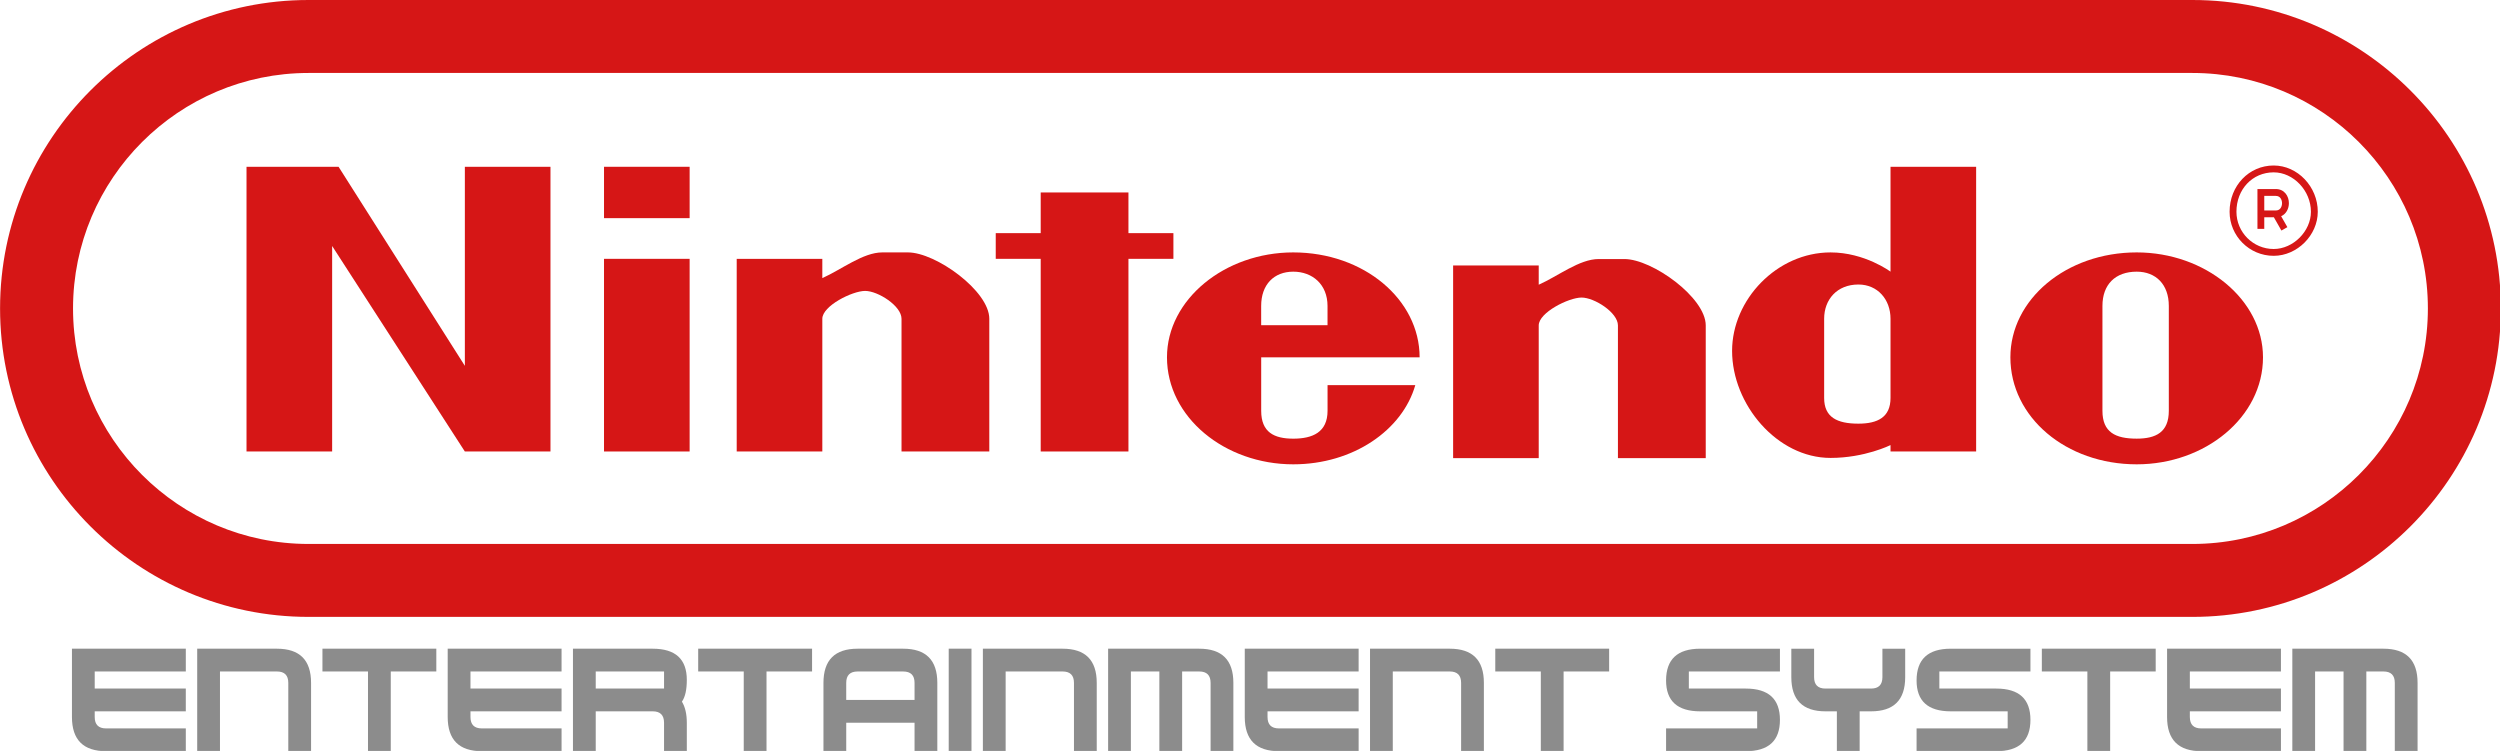 <?xml version="1.0" encoding="UTF-8" standalone="no"?>
<!-- Generator: Adobe Illustrator 13.0.0, SVG Export Plug-In . SVG Version: 6.00 Build 14948)  -->

<svg
   version="1.1"
   id="Ebene_1"
   x="0px"
   y="0px"
   width="332.909"
   height="100"
   viewBox="23.577 0 332.909 100"
   enable-background="new 23.577 0 290.5 85.789"
   xml:space="preserve"
   sodipodi:docname="nes.svg"
   inkscape:version="1.2.1 (9c6d41e410, 2022-07-14)"
   xmlns:inkscape="http://www.inkscape.org/namespaces/inkscape"
   xmlns:sodipodi="http://sodipodi.sourceforge.net/DTD/sodipodi-0.dtd"
   xmlns="http://www.w3.org/2000/svg"
   xmlns:svg="http://www.w3.org/2000/svg"><defs
     id="defs35608" /><sodipodi:namedview
     id="namedview35606"
     pagecolor="#505050"
     bordercolor="#ffffff"
     borderopacity="1"
     inkscape:showpageshadow="0"
     inkscape:pageopacity="0"
     inkscape:pagecheckerboard="1"
     inkscape:deskcolor="#505050"
     showgrid="false"
     inkscape:zoom="1.939759"
     inkscape:cx="200.28261"
     inkscape:cy="52.583851"
     inkscape:window-width="1920"
     inkscape:window-height="1017"
     inkscape:window-x="-8"
     inkscape:window-y="-8"
     inkscape:window-maximized="1"
     inkscape:current-layer="Ebene_1" /><g
     id="g39044"
     transform="matrix(1.166,0,0,1.166,-3.905,0)"><g
       id="g35563"
       transform="translate(-3.281)">
	<path
   fill="#d61616"
   d="M 277.235,70.452 H 62.086 C 42.663,70.452 26.858,54.648 26.858,35.224 26.858,15.8 42.665,0 62.086,0 h 215.146 c 19.426,0 35.229,15.802 35.229,35.226 0,19.423 -15.801,35.226 -35.226,35.226 z M 62.086,8.333 c -14.829,0 -26.895,12.063 -26.895,26.895 0,14.828 12.064,26.895 26.895,26.895 h 215.146 c 14.826,0 26.896,-12.065 26.896,-26.895 0,-14.83 -12.068,-26.895 -26.896,-26.895 H 62.086 Z"
   id="path35541" />
	<path
   fill="#d61616"
   d="M 89.718,51.562 V 19.047 H 79.94 V 41.782 L 65.516,19.047 H 55.004 v 32.515 h 9.779 V 28.093 l 15.154,23.469 z"
   id="path35543" />
	<path
   fill="#d61616"
   d="M 105.61,51.562 V 29.56 h -9.778 v 22.002 z"
   id="path35545" />
	<path
   fill="#d61616"
   d="m 105.61,24.914 v -5.867 h -9.778 v 5.867 z"
   id="path35547" />
	<path
   id="_x33_162"
   fill="#d61616"
   d="M 139.834,51.562 V 36.403 c 0,-3.178 -6.112,-7.577 -9.289,-7.577 h -2.935 c -2.199,0 -4.646,1.956 -6.846,2.934 v -2.2 h -9.778 v 22.002 h 9.778 V 36.403 c 0,-1.467 3.422,-3.178 4.891,-3.178 1.467,0 4.154,1.711 4.154,3.178 v 15.158 z" />
	<path
   id="_x33_162_1_"
   fill="#d61616"
   d="M 221.655,52.319 V 37.162 c 0,-3.18 -6.109,-7.578 -9.293,-7.578 h -2.932 c -2.201,0 -4.646,1.956 -6.849,2.933 v -2.199 h -9.776 V 52.32 h 9.776 V 37.162 c 0,-1.467 3.425,-3.18 4.892,-3.18 1.467,0 4.154,1.713 4.154,3.18 v 15.156 h 10.028 z" />
	<path
   fill="#d61616"
   d="M 155.725,51.562 V 29.56 h 5.135 v -2.934 h -5.135 V 21.98 h -10.021 v 4.646 h -5.135 v 2.934 h 5.135 v 22.002 z"
   id="path35551" />
	<path
   fill="#d61616"
   d="m 174.549,28.826 c -7.823,0 -14.423,5.378 -14.423,11.979 0,6.846 6.6,12.223 14.423,12.223 6.846,0 12.469,-3.91 13.936,-9.045 h -10.021 v 2.935 c 0,2.444 -1.709,3.18 -3.91,3.18 -2.199,0 -3.668,-0.734 -3.668,-3.18 v -6.111 h 18.094 c -0.005,-6.602 -6.361,-11.981 -14.431,-11.981 z m 0,2.2 c 2.201,0 3.912,1.468 3.912,3.912 v 2.199 h -7.578 v -2.199 c 0,-2.445 1.467,-3.912 3.666,-3.912 z"
   id="path35553" />
	<path
   fill="#d61616"
   d="m 270.875,28.826 c -8.07,0 -14.427,5.378 -14.427,11.979 0,6.846 6.354,12.223 14.427,12.223 7.817,0 14.422,-5.377 14.422,-12.223 -0.004,-6.6 -6.603,-11.979 -14.422,-11.979 z m 0,2.2 c 2.194,0 3.666,1.468 3.666,3.912 v 11.979 c 0,2.443 -1.472,3.179 -3.666,3.179 -2.445,0 -3.914,-0.734 -3.914,-3.179 V 34.938 c -0.002,-2.445 1.467,-3.912 3.914,-3.912 z"
   id="path35555" />
	<path
   fill="#d61616"
   d="m 242.758,19.047 v 11.979 c 0,0 -2.937,-2.199 -6.849,-2.199 -6.11,0 -11.244,5.378 -11.244,11.246 0,6.111 5.136,12.224 11.244,12.224 3.912,0 6.849,-1.467 6.849,-1.467 v 0.731 h 9.778 V 19.047 Z m -3.668,13.446 c 2.198,0 3.668,1.712 3.668,3.912 v 9.045 c 0,2.2 -1.47,2.934 -3.668,2.934 -2.443,0 -3.912,-0.732 -3.912,-2.934 v -9.045 c 0,-2.2 1.469,-3.912 3.912,-3.912 z"
   id="path35557" />
	<g
   id="g35561">
		<path
   fill="#d61616"
   d="m 286.516,29.216 c -2.773,0 -5.035,-2.258 -5.035,-5.035 0,-2.959 2.213,-5.28 5.035,-5.28 2.729,0 5.037,2.417 5.037,5.28 0,2.681 -2.35,5.035 -5.037,5.035 z m 0,-9.533 c -2.426,0 -4.252,1.935 -4.252,4.5 0,2.344 1.908,4.254 4.252,4.254 2.229,0 4.254,-2.027 4.254,-4.254 0,-2.399 -1.983,-4.5 -4.254,-4.5 z m 0.885,6.647 -0.863,-1.516 h -1.096 v 1.321 h -0.779 V 21.59 h 2.104 c 0.979,0 1.488,0.813 1.488,1.613 0,0.614 -0.303,1.237 -0.885,1.491 l 0.711,1.248 z m -1.959,-2.294 h 1.32 c 0.221,0 0.396,-0.079 0.521,-0.235 0.119,-0.149 0.188,-0.368 0.188,-0.597 0,-0.312 -0.15,-0.832 -0.709,-0.832 h -1.32 z"
   id="path35559" />
	</g>
</g><g
       id="g35603"
       transform="translate(-3.281)">
	<path
   fill="#8c8c8c"
   d="m 48.071,85.789 h -9.103 c -2.601,0 -3.901,-1.301 -3.901,-3.901 v -7.803 h 13.004 v 2.602 H 37.667 v 1.95 H 48.07 v 2.601 H 37.667 v 0.65 c 0,0.867 0.434,1.301 1.301,1.301 h 9.103 z"
   id="path35565" />
	<path
   fill="#8c8c8c"
   d="M 49.372,85.789 V 74.085 h 9.103 c 2.601,0 3.901,1.301 3.901,3.901 v 7.803 h -2.601 v -7.803 c 0,-0.866 -0.434,-1.3 -1.3,-1.3 h -6.502 v 9.103 z"
   id="path35567" />
	<path
   fill="#8c8c8c"
   d="M 63.676,74.085 H 76.68 v 2.602 h -5.202 v 9.103 h -2.601 v -9.103 h -5.202 v -2.602 z"
   id="path35569" />
	<path
   fill="#8c8c8c"
   d="m 90.984,85.789 h -9.103 c -2.601,0 -3.901,-1.301 -3.901,-3.901 v -7.803 h 13.004 v 2.602 H 80.581 v 1.95 h 10.403 v 2.601 H 80.581 v 0.65 c 0,0.867 0.434,1.301 1.301,1.301 h 9.103 v 2.6 z"
   id="path35571" />
	<path
   fill="#8c8c8c"
   d="M 94.886,81.238 V 85.79 H 92.285 V 74.085 h 9.103 c 2.601,0 3.901,1.188 3.901,3.563 0,1.127 -0.187,1.955 -0.559,2.483 0.373,0.616 0.559,1.418 0.559,2.406 v 3.251 h -2.601 v -3.251 c 0,-0.867 -0.434,-1.301 -1.3,-1.301 h -6.502 z m 0,-2.601 h 7.803 v -1.95 h -7.803 z"
   id="path35573" />
	<path
   fill="#8c8c8c"
   d="m 106.589,74.085 h 13.004 v 2.602 h -5.202 v 9.103 h -2.601 v -9.103 h -5.202 v -2.602 z"
   id="path35575" />
	<path
   fill="#8c8c8c"
   d="m 123.495,82.538 v 3.251 h -2.601 v -7.803 c 0,-2.601 1.3,-3.901 3.901,-3.901 h 5.202 c 2.601,0 3.901,1.301 3.901,3.901 v 7.803 h -2.601 v -3.251 z m 7.802,-2.6 v -1.951 c 0,-0.866 -0.434,-1.3 -1.3,-1.3 h -5.202 c -0.867,0 -1.301,0.434 -1.301,1.3 v 1.951 z"
   id="path35577" />
	<path
   fill="#8c8c8c"
   d="M 135.199,85.789 V 74.085 h 2.601 v 11.704 z"
   id="path35579" />
	<path
   fill="#8c8c8c"
   d="M 139.1,85.789 V 74.085 h 9.103 c 2.601,0 3.901,1.301 3.901,3.901 v 7.803 h -2.601 v -7.803 c 0,-0.866 -0.434,-1.3 -1.3,-1.3 h -6.502 v 9.103 H 139.1 Z"
   id="path35581" />
	<path
   fill="#8c8c8c"
   d="M 153.404,85.789 V 74.085 h 10.403 c 2.602,0 3.901,1.301 3.901,3.901 v 7.803 h -2.601 v -7.803 c 0,-0.866 -0.434,-1.3 -1.301,-1.3 h -1.95 v 9.103 h -2.601 v -9.103 h -3.251 v 9.103 z"
   id="path35583" />
	<path
   fill="#8c8c8c"
   d="m 182.013,85.789 h -9.103 c -2.601,0 -3.901,-1.301 -3.901,-3.901 v -7.803 h 13.004 v 2.602 H 171.61 v 1.95 h 10.403 v 2.601 H 171.61 v 0.65 c 0,0.867 0.434,1.301 1.301,1.301 h 9.103 v 2.6 z"
   id="path35585" />
	<path
   fill="#8c8c8c"
   d="M 183.314,85.789 V 74.085 h 9.103 c 2.602,0 3.901,1.301 3.901,3.901 v 7.803 h -2.601 v -7.803 c 0,-0.866 -0.434,-1.3 -1.301,-1.3 h -6.502 v 9.103 z"
   id="path35587" />
	<path
   fill="#8c8c8c"
   d="m 197.619,74.085 h 13.004 v 2.602 h -5.201 v 9.103 h -2.602 v -9.103 h -5.201 z"
   id="path35589" />
	<path
   fill="#8c8c8c"
   d="m 217.125,83.189 h 10.403 v -1.951 h -6.502 c -2.601,0 -3.901,-1.175 -3.901,-3.523 0,-2.419 1.301,-3.629 3.901,-3.629 h 9.103 v 2.602 h -10.403 v 1.95 h 6.502 c 2.602,0 3.901,1.192 3.901,3.576 0,2.384 -1.3,3.576 -3.901,3.576 h -9.103 z"
   id="path35591" />
	<path
   fill="#8c8c8c"
   d="m 236.63,81.238 h -1.3 c -2.601,0 -3.901,-1.3 -3.901,-3.901 v -3.251 h 2.601 v 3.251 c 0,0.867 0.434,1.301 1.301,1.301 h 5.201 c 0.867,0 1.301,-0.434 1.301,-1.301 v -3.251 h 2.601 v 3.251 c 0,2.602 -1.3,3.901 -3.901,3.901 h -1.3 v 4.552 h -2.602 v -4.552 z"
   id="path35593" />
	<path
   fill="#8c8c8c"
   d="m 245.734,83.189 h 10.403 v -1.951 h -6.502 c -2.601,0 -3.901,-1.175 -3.901,-3.523 0,-2.419 1.301,-3.629 3.901,-3.629 h 9.103 v 2.602 h -10.403 v 1.95 h 6.502 c 2.602,0 3.901,1.192 3.901,3.576 0,2.384 -1.3,3.576 -3.901,3.576 h -9.103 z"
   id="path35595" />
	<path
   fill="#8c8c8c"
   d="m 260.039,74.085 h 13.004 v 2.602 h -5.201 v 9.103 h -2.602 v -9.103 h -5.201 z"
   id="path35597" />
	<path
   fill="#8c8c8c"
   d="m 287.346,85.789 h -9.103 c -2.601,0 -3.901,-1.301 -3.901,-3.901 v -7.803 h 13.004 v 2.602 h -10.403 v 1.95 h 10.403 v 2.601 h -10.403 v 0.65 c 0,0.867 0.434,1.301 1.301,1.301 h 9.103 v 2.6 z"
   id="path35599" />
	<path
   fill="#8c8c8c"
   d="M 288.647,85.789 V 74.085 h 10.403 c 2.601,0 3.901,1.301 3.901,3.901 v 7.803 h -2.601 v -7.803 c 0,-0.866 -0.434,-1.3 -1.301,-1.3 h -1.95 v 9.103 h -2.602 v -9.103 h -3.251 v 9.103 z"
   id="path35601" />
</g></g></svg>
